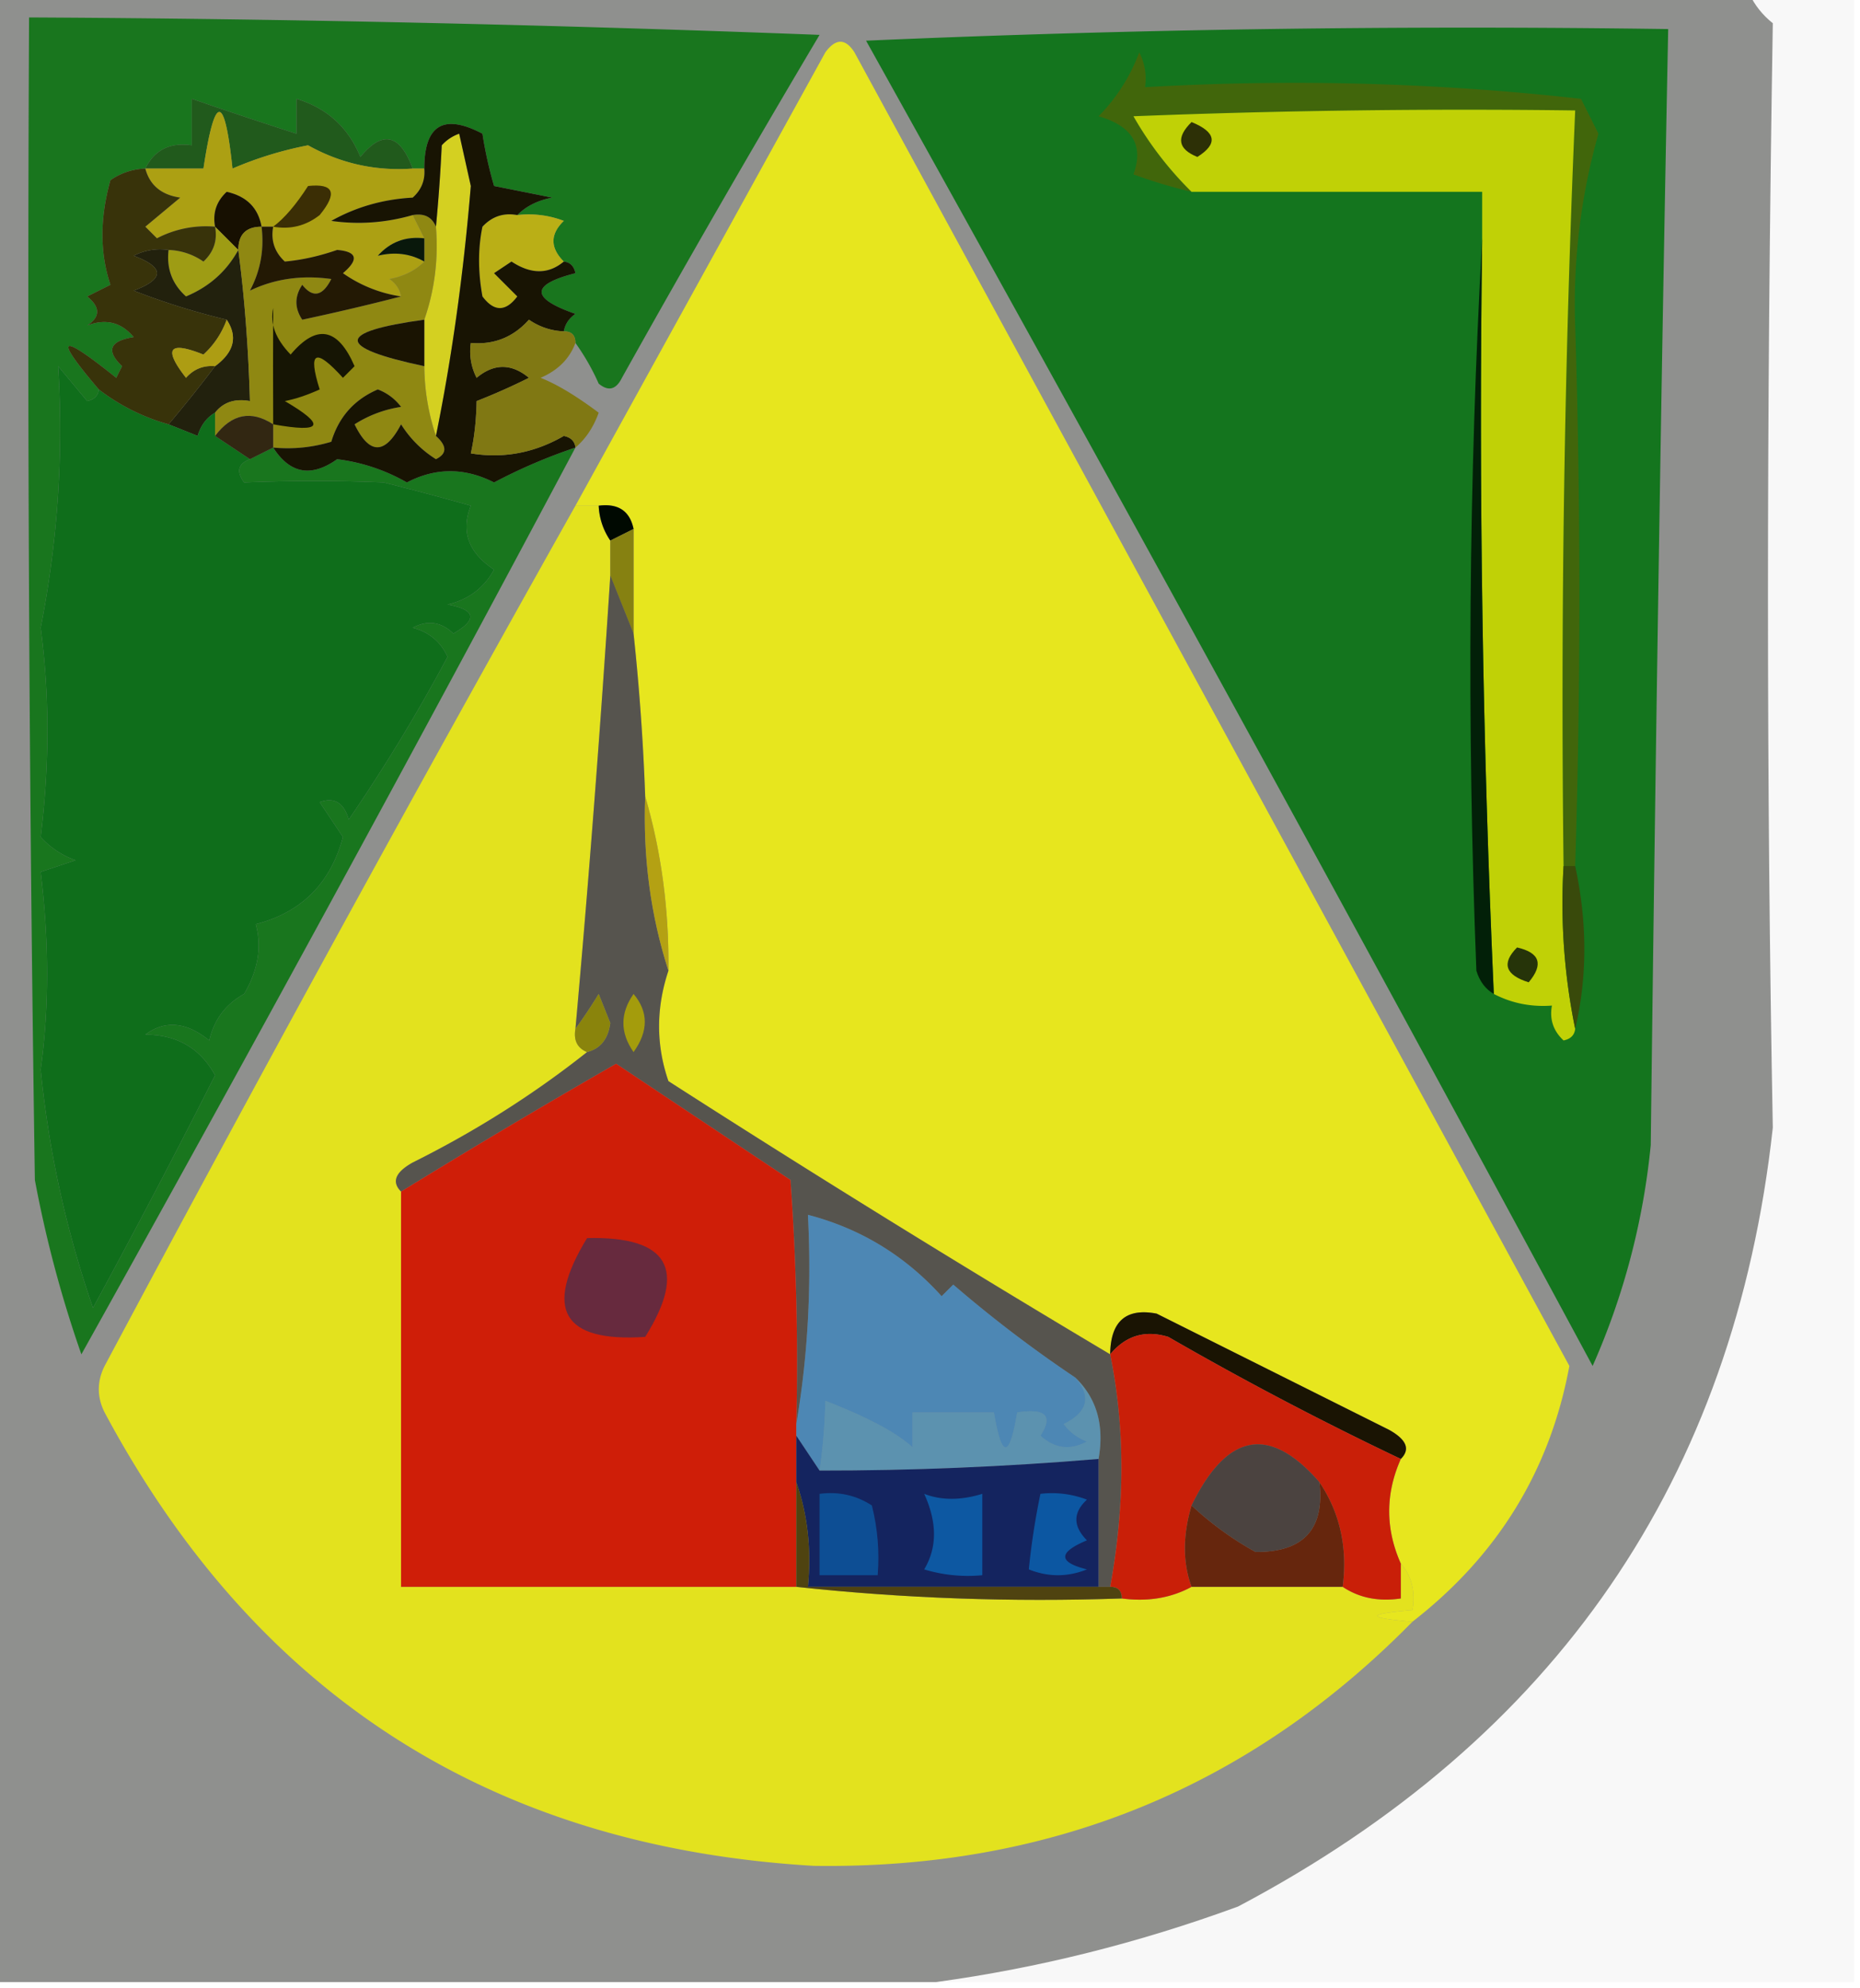 <svg xmlns="http://www.w3.org/2000/svg" width="160" height="171" style="shape-rendering:geometricPrecision;text-rendering:geometricPrecision;image-rendering:optimizeQuality;fill-rule:evenodd;clip-rule:evenodd"><path style="opacity:.448" fill="#050803" d="M-.5-.5h151c.453.958 1.119 1.792 2 2.5-.555 33.96-.555 65.627 0 95-3.311 30.205-18.645 52.538-46 67-8.564 3.139-17.23 5.305-26 6.5h-81V-.5z"/><path style="opacity:.031" d="M150.5-.5h9v171h-79c8.77-1.195 17.436-3.361 26-6.5 27.355-14.462 42.689-36.795 46-67-.555-29.373-.555-61.04 0-95-.881-.708-1.547-1.542-2-2.5z"/><path style="opacity:.863" fill="#06720d" d="M49.5 29.5c0-.667-.333-1-1-1 .11-.617.444-1.117 1-1.5-3.875-1.347-3.875-2.514 0-3.5-.124-.607-.457-.94-1-1-1.184-1.188-1.184-2.355 0-3.5a8.434 8.434 0 0 0-4-.5c.763-.768 1.763-1.268 3-1.5l-5-1a35.267 35.267 0 0 1-1-4.5c-3.333-1.752-5-.752-5 3h-1c-1.097-2.987-2.597-3.32-4.5-1-1.033-2.533-2.867-4.2-5.5-5v3a439.462 439.462 0 0 1-9-3v4c-1.88-.27-3.213.396-4 2a5.576 5.576 0 0 0-3 1c-.916 3.264-.916 6.264 0 9l-2 1c1.14.925 1.14 1.759 0 2.5 1.595-.617 2.928-.284 4 1-2.069.324-2.402 1.157-1 2.5l-.5 1c-4.936-3.955-5.436-3.621-1.5 1-.06.543-.393.876-1 1l-2.5-3c.476 7.46-.024 14.96-1.5 22.5.766 5.765.766 11.765 0 18a7.291 7.291 0 0 0 3 2l-3 1c.732 6.043.732 11.71 0 17A89.335 89.335 0 0 0 8 112.5a729.55 729.55 0 0 0 10.5-20c-1.27-2.329-3.27-3.495-6-3.5 1.696-1.266 3.53-1.1 5.5.5.415-1.79 1.415-3.124 3-4 1.202-2.053 1.536-4.053 1-6 3.936-1.019 6.436-3.519 7.5-7.5l-2-3c1.244-.456 2.077.044 2.5 1.5 3.084-4.5 5.918-9.167 8.5-14-.59-1.299-1.59-2.132-3-2.5 1.284-.684 2.45-.517 3.5.5 2.096-1.215 1.929-2.049-.5-2.5 1.79-.415 3.124-1.415 4-3-2.208-1.462-2.874-3.295-2-5.5a261.8 261.8 0 0 0-7.5-2c-3.91-.165-7.91-.165-12 0-.692-.937-.525-1.603.5-2l2-1c1.44 2.25 3.273 2.584 5.5 1 2.15.273 4.15.94 6 2 2.467-1.288 4.967-1.288 7.5 0a46.912 46.912 0 0 1 7-3 4450.547 4450.547 0 0 1-42.5 78 102.244 102.244 0 0 1-4-15c-.5-33.332-.667-66.665-.5-100 22.04.11 44.706.61 68 1.5a1286.044 1286.044 0 0 0-17 29.5c-.502 1.021-1.168 1.188-2 .5a19.606 19.606 0 0 0-2-3.5z"/><path style="opacity:.863" fill="#01710d" d="M74.5 3.5c22.827-.998 45.827-1.33 69-1-.579 29.081-1.079 61.081-1.5 96a61.719 61.719 0 0 1-5 19 9245.62 9245.62 0 0 0-62.5-114z"/><path style="opacity:.792" fill="#fdfc00" d="M121.5 139.5c-4-.333-4-.667 0-1 .268-1.599-.066-2.932-1-4-1.333-3-1.333-6 0-9 .832-.829.499-1.662-1-2.5l-20-10c-2.638-.509-3.972.658-4 3.5a1321.015 1321.015 0 0 1-38-23.5c-1.073-3.112-1.073-6.28 0-9.5.056-5.231-.611-10.231-2-15a198.618 198.618 0 0 0-1-14v-9c-.321-1.548-1.321-2.215-3-2h-2L71 4.5c.893-1.211 1.726-1.211 2.5 0l61.5 113c-1.66 8.971-6.16 16.304-13.5 22z"/><path style="opacity:.894" fill="#47650a" d="M135.5 74.5h-1c-.265-21.686.068-43.353 1-65a722.44 722.44 0 0 0-38 .5 29.912 29.912 0 0 0 5 6.5 42.612 42.612 0 0 1-5-1.5c.912-2.488-.088-4.155-3-5A15.498 15.498 0 0 0 98 4.5c.483.948.65 1.948.5 3a221.661 221.661 0 0 1 37.5 1l1.5 3a53.795 53.795 0 0 0-2 16.5 746.299 746.299 0 0 1 0 46.5z"/><path style="opacity:.894" fill="#15540f" d="M35.5 14.5c-3.194.23-6.194-.436-9-2a31.45 31.45 0 0 0-6.5 2c-.682-6.49-1.516-6.49-2.5 0h-5c.787-1.604 2.12-2.27 4-2v-4a439.462 439.462 0 0 0 9 3v-3c2.633.8 4.467 2.467 5.5 5 1.903-2.32 3.403-1.987 4.5 1z"/><path style="opacity:.867" fill="#b0a300" d="M35.5 14.5h1c.086.996-.248 1.83-1 2.5-2.543.14-4.877.806-7 2 2.347.334 4.68.167 7-.5l1 2c-1.603-.188-2.937.312-4 1.5 1.46-.355 2.793-.189 4 .5-.763.768-1.763 1.268-3 1.5.556.383.89.883 1 1.5a11.64 11.64 0 0 1-5-2c1.394-1.187 1.227-1.854-.5-2-1.537.535-3.037.868-4.5 1-.886-.825-1.219-1.825-1-3h-1c-.287-1.62-1.287-2.62-3-3-.886.825-1.219 1.825-1 3a9.106 9.106 0 0 0-5 1l-1-1 3-2.5c-1.62-.235-2.62-1.069-3-2.5h5c.984-6.49 1.818-6.49 2.5 0a31.45 31.45 0 0 1 6.5-2c2.806 1.564 5.806 2.23 9 2z"/><path style="opacity:.784" fill="#f0eb00" d="M134.5 74.5a53.806 53.806 0 0 0 1 14c-.06.543-.393.876-1 1-.886-.825-1.219-1.825-1-3-1.792.134-3.458-.2-5-1-.967-21.633-1.301-43.3-1-65v-4h-25a29.912 29.912 0 0 1-5-6.5 722.44 722.44 0 0 1 38-.5 1176.604 1176.604 0 0 0-1 65z"/><path style="opacity:.89" fill="#1b1d06" d="M102.5 10.5c2.125.868 2.291 1.868.5 3-1.683-.677-1.85-1.677-.5-3z"/><path style="opacity:1" fill="#171001" d="M22.5 19.5c-1.333 0-2 .667-2 2l-2-2c-.219-1.175.114-2.175 1-3 1.713.38 2.713 1.38 3 3z"/><path style="opacity:.925" fill="#322505" d="M23.5 19.5c.96-.717 1.96-1.883 3-3.5 2.225-.239 2.558.595 1 2.5-1.189.929-2.522 1.262-4 1z"/><path style="opacity:.768" fill="#e9e400" d="M37.5 37.5a19.242 19.242 0 0 1-1-6v-4c.888-2.555 1.221-5.221 1-8 .207-2.104.374-4.437.5-7 .414-.457.914-.79 1.5-1l1 4.5c-.628 7.578-1.628 14.744-3 21.5z"/><path style="opacity:.847" fill="#c1b400" d="M44.5 18.5a8.434 8.434 0 0 1 4 .5c-1.184 1.145-1.184 2.312 0 3.5-1.323 1.108-2.823 1.108-4.5 0l-1.5 1 2 2c-1 1.333-2 1.333-3 0-.388-2.14-.388-4.14 0-6 .825-.886 1.825-1.219 3-1z"/><path style="opacity:.937" fill="#021b07" d="M127.5 20.5c-.301 21.7.033 43.367 1 65-.722-.418-1.222-1.084-1.5-2-.829-21.17-.663-42.17.5-63z"/><path style="opacity:.867" fill="#a09e02" d="m18.5 19.5 2 2c-1.008 1.839-2.508 3.172-4.5 4-1.188-1.063-1.688-2.397-1.5-4a5.576 5.576 0 0 1 3 1c.886-.825 1.219-1.825 1-3z"/><path style="opacity:.937" fill="#1b1a05" d="M14.5 21.5c-.188 1.603.312 2.937 1.5 4 1.992-.828 3.492-2.161 4.5-4 .532 4.03.865 8.363 1 13-1.291-.237-2.291.096-3 1-.722.417-1.222 1.084-1.5 2-.95-.384-1.784-.717-2.5-1a115.76 115.76 0 0 0 4-5c1.638-1.205 1.97-2.538 1-4a61.187 61.187 0 0 1-8-2.5c2.667-1 2.667-2 0-3a4.932 4.932 0 0 1 3-.5z"/><path style="opacity:.878" fill="#8f8602" d="M35.5 18.5c.992-.172 1.658.162 2 1 .221 2.779-.112 5.445-1 8-7.635 1.048-7.635 2.381 0 4 .017 2.065.35 4.065 1 6 .963.864.963 1.53 0 2a9.427 9.427 0 0 1-3-3c-1.384 2.633-2.718 2.633-4 0a10.253 10.253 0 0 1 4-1.5 4.452 4.452 0 0 0-2-1.5c-2.026.87-3.36 2.37-4 4.5-1.634.493-3.3.66-5 .5v-2c-1.898-1.234-3.565-.901-5 1v-2c.709-.904 1.709-1.237 3-1-.135-4.637-.468-8.97-1-13 0-1.333.667-2 2-2 .24 1.967-.094 3.8-1 5.5 2.12-1.02 4.453-1.354 7-1-.753 1.487-1.586 1.654-2.5.5-.667 1-.667 2 0 3a206.168 206.168 0 0 0 8.5-2c-.11-.617-.444-1.117-1-1.5 1.237-.232 2.237-.732 3-1.5v-2l-1-2z"/><path style="opacity:.937" fill="#001003" d="M36.5 20.5v2c-1.207-.689-2.54-.855-4-.5 1.063-1.188 2.397-1.688 4-1.5z"/><path style="opacity:1" fill="#231904" d="M22.5 19.5h1c-.219 1.175.114 2.175 1 3 1.463-.132 2.963-.465 4.5-1 1.727.146 1.894.813.5 2a11.64 11.64 0 0 0 5 2 206.168 206.168 0 0 1-8.5 2c-.667-1-.667-2 0-3 .914 1.154 1.747.987 2.5-.5-2.547-.354-4.88-.02-7 1 .906-1.7 1.24-3.533 1-5.5z"/><path style="opacity:1" fill="#181403" d="M44.5 18.5c-1.175-.219-2.175.114-3 1-.388 1.86-.388 3.86 0 6 1 1.333 2 1.333 3 0l-2-2 1.5-1c1.677 1.108 3.177 1.108 4.5 0 .543.06.876.393 1 1-3.875.986-3.875 2.153 0 3.5-.556.383-.89.883-1 1.5a5.576 5.576 0 0 1-3-1c-1.342 1.505-3.008 2.172-5 2a4.932 4.932 0 0 0 .5 3c1.494-1.247 2.994-1.247 4.5 0-1.49.744-2.99 1.41-4.5 2-.034 1.68-.201 3.18-.5 4.5 2.804.46 5.471-.04 8-1.5.607.124.94.457 1 1a46.912 46.912 0 0 0-7 3c-2.533-1.288-5.033-1.288-7.5 0a15.969 15.969 0 0 0-6-2c-2.227 1.584-4.06 1.25-5.5-1 1.7.16 3.366-.007 5-.5.64-2.13 1.974-3.63 4-4.5a4.452 4.452 0 0 1 2 1.5 10.253 10.253 0 0 0-4 1.5c1.282 2.633 2.616 2.633 4 0a9.427 9.427 0 0 0 3 3c.963-.47.963-1.136 0-2 1.372-6.756 2.372-13.922 3-21.5l-1-4.5a3.646 3.646 0 0 0-1.5 1 143.912 143.912 0 0 1-.5 7c-.342-.838-1.008-1.172-2-1-2.32.667-4.653.834-7 .5 2.123-1.194 4.457-1.86 7-2 .752-.67 1.086-1.504 1-2.5 0-3.752 1.667-4.752 5-3a35.267 35.267 0 0 0 1 4.5l5 1c-1.237.232-2.237.732-3 1.5z"/><path style="opacity:1" fill="#1a1402" d="M36.5 27.5v4c-7.635-1.619-7.635-2.952 0-4z"/><path style="opacity:.878" fill="#7f7403" d="M48.5 28.5c.667 0 1 .333 1 1-.507 1.359-1.507 2.359-3 3 1.39.544 3.056 1.544 5 3-.442 1.239-1.11 2.239-2 3-.06-.543-.393-.876-1-1-2.529 1.46-5.196 1.96-8 1.5.299-1.32.466-2.82.5-4.5 1.51-.59 3.01-1.256 4.5-2-1.506-1.247-3.006-1.247-4.5 0a4.932 4.932 0 0 1-.5-3c1.992.172 3.658-.495 5-2 .917.627 1.917.96 3 1z"/><path style="opacity:.894" fill="#006a0e" d="M8.5 33.5a17.542 17.542 0 0 0 6 3c.716.283 1.55.616 2.5 1 .278-.916.778-1.583 1.5-2v2l3 2c-1.025.397-1.192 1.063-.5 2 4.09-.165 8.09-.165 12 0a261.8 261.8 0 0 1 7.5 2c-.874 2.205-.208 4.038 2 5.5-.876 1.585-2.21 2.585-4 3 2.429.451 2.596 1.285.5 2.5-1.05-1.017-2.216-1.184-3.5-.5 1.41.368 2.41 1.201 3 2.5a148.593 148.593 0 0 1-8.5 14c-.423-1.456-1.256-1.956-2.5-1.5l2 3c-1.064 3.981-3.564 6.481-7.5 7.5.536 1.947.202 3.947-1 6-1.585.876-2.585 2.21-3 4-1.97-1.6-3.804-1.766-5.5-.5 2.73.005 4.73 1.171 6 3.5a729.55 729.55 0 0 1-10.5 20A89.335 89.335 0 0 1 3.5 92c.732-5.29.732-10.957 0-17l3-1a7.291 7.291 0 0 1-3-2c.766-6.235.766-12.235 0-18C4.976 46.46 5.476 38.96 5 31.5l2.5 3c.607-.124.94-.457 1-1z"/><path style="opacity:1" fill="#38330a" d="M12.5 14.5c.38 1.431 1.38 2.265 3 2.5l-3 2.5 1 1a9.106 9.106 0 0 1 5-1c.219 1.175-.114 2.175-1 3a5.576 5.576 0 0 0-3-1 4.932 4.932 0 0 0-3 .5c2.667 1 2.667 2 0 3a61.187 61.187 0 0 0 8 2.5 7.467 7.467 0 0 1-2 3c-2.973-1.193-3.473-.527-1.5 2 .67-.752 1.504-1.086 2.5-1a115.76 115.76 0 0 1-4 5 17.542 17.542 0 0 1-6-3c-3.936-4.621-3.436-4.955 1.5-1l.5-1c-1.402-1.343-1.069-2.176 1-2.5-1.072-1.284-2.405-1.617-4-1 1.14-.741 1.14-1.575 0-2.5l2-1c-.916-2.736-.916-5.736 0-9a5.576 5.576 0 0 1 3-1z"/><path style="opacity:.867" fill="#b19f00" d="M19.5 27.5c.97 1.462.638 2.795-1 4-.996-.086-1.83.248-2.5 1-1.973-2.527-1.473-3.193 1.5-2a7.467 7.467 0 0 0 2-3z"/><path style="opacity:1" fill="#161504" d="M23.5 36.5c-.017-3.316-.017-6.65 0-10-.295 1.326.205 2.659 1.5 4 2.229-2.656 4.062-2.323 5.5 1l-1 1c-2.372-2.62-3.038-2.288-2 1-1.103.498-2.103.83-3 1 3.585 2.096 3.252 2.763-1 2z"/><path style="opacity:.925" fill="#2b1f08" d="M23.5 36.5v2l-2 1-3-2c1.435-1.901 3.102-2.234 5-1z"/><path style="opacity:.788" fill="#faf800" d="M49.5 43.5h2a5.728 5.728 0 0 0 1 3v3c-.86 13.302-1.86 26.302-3 39-.172.992.162 1.658 1 2-4.597 3.642-9.597 6.808-15 9.5-1.499.838-1.832 1.671-1 2.5v34h34c9.152.994 18.485 1.327 28 1 2.235.295 4.235-.039 6-1h13c1.419.951 3.085 1.284 5 1v-3c.934 1.068 1.268 2.401 1 4-4 .333-4 .667 0 1-14.041 14.3-31.207 21.3-51.5 21-27.62-1.623-47.953-14.623-61-39-.667-1.333-.667-2.667 0-4a3891.614 3891.614 0 0 1 40.5-74z"/><path style="opacity:1" fill="#000901" d="M51.5 43.5c1.679-.215 2.679.452 3 2l-2 1a5.728 5.728 0 0 1-1-3z"/><path style="opacity:.878" fill="#857e00" d="M54.5 45.5v9l-2-5v-3l2-1z"/><path style="opacity:.468" fill="#161105" d="m52.5 49.5 2 5c.498 4.652.831 9.319 1 14-.197 5.25.47 10.25 2 15-1.073 3.22-1.073 6.388 0 9.5a1321.015 1321.015 0 0 0 38 23.5c1.285 6.305 1.285 12.972 0 20h-1v-11c.51-2.888-.156-5.221-2-7a109.144 109.144 0 0 1-10.5-8l-1 1c-3.148-3.489-6.981-5.823-11.5-7 .323 6.19-.01 12.19-1 18 .166-7.008 0-14.008-.5-21-5.01-3.337-10.01-6.67-15-10a702.924 702.924 0 0 0-18.5 11c-.832-.829-.499-1.662 1-2.5 5.403-2.692 10.403-5.858 15-9.5 1.15-.291 1.816-1.124 2-2.5l-1-2.5a44.293 44.293 0 0 1-2 3c1.14-12.698 2.14-25.698 3-39z"/><path style="opacity:.867" fill="#b9a400" d="M55.5 68.5c1.389 4.769 2.056 9.769 2 15-1.53-4.75-2.197-9.75-2-15z"/><path style="opacity:.914" fill="#3c4609" d="M134.5 74.5h1c1.05 4.86 1.05 9.527 0 14a53.806 53.806 0 0 1-1-14z"/><path style="opacity:.937" fill="#1c2a0a" d="M130.5 81.5c1.965.448 2.298 1.448 1 3-2.019-.633-2.353-1.633-1-3z"/><path style="opacity:.914" fill="#8a8300" d="M50.5 90.5c-.838-.342-1.172-1.008-1-2a44.293 44.293 0 0 0 2-3l1 2.5c-.184 1.376-.85 2.209-2 2.5z"/><path style="opacity:.843" fill="#b3aa00" d="M54.5 85.5c1.288 1.535 1.288 3.201 0 5-1.166-1.667-1.166-3.334 0-5z"/><path style="opacity:.941" fill="#d31800" d="M68.5 122.5v14h-34v-34a702.924 702.924 0 0 1 18.5-11c4.99 3.33 9.99 6.663 15 10 .5 6.992.666 13.992.5 21z"/><path style="opacity:.49" fill="#0980dd" d="M92.5 118.5c1.414 1.638 1.08 2.972-1 4a4.458 4.458 0 0 0 2 1.5c-1.444.781-2.777.614-4-.5 1.109-1.714.442-2.381-2-2-.667 4-1.333 4-2 0h-7v3c-1.356-1.256-3.856-2.589-7.5-4-.061 2.186-.228 4.186-.5 6l-2-3v-1c.99-5.81 1.323-11.81 1-18 4.519 1.177 8.352 3.511 11.5 7l1-1a109.144 109.144 0 0 0 10.5 8z"/><path style="opacity:.565" fill="#183469" d="M50.5 106.5c6.986-.169 8.653 2.664 5 8.5-7.084.475-8.75-2.358-5-8.5z"/><path style="opacity:1" fill="#1a1403" d="M120.5 125.5a284.018 284.018 0 0 1-20-10.5c-1.995-.613-3.662-.113-5 1.5.028-2.842 1.362-4.009 4-3.5l20 10c1.499.838 1.832 1.671 1 2.5z"/><path style="opacity:.941" fill="#cd1900" d="M120.5 125.5c-1.333 3-1.333 6 0 9v3c-1.915.284-3.581-.049-5-1 .432-3.377-.235-6.377-2-9-4.286-4.935-7.953-4.269-11 2-.764 2.578-.764 4.911 0 7-1.765.961-3.765 1.295-6 1 0-.667-.333-1-1-1 1.285-7.028 1.285-13.695 0-20 1.338-1.613 3.005-2.113 5-1.5a284.018 284.018 0 0 0 20 10.5z"/><path style="opacity:.376" fill="#0a95e6" d="M92.5 118.5c1.844 1.779 2.51 4.112 2 7a283.921 283.921 0 0 1-24 1c.272-1.814.439-3.814.5-6 3.644 1.411 6.144 2.744 7.5 4v-3h7c.667 4 1.333 4 2 0 2.442-.381 3.109.286 2 2 1.223 1.114 2.556 1.281 4 .5a4.458 4.458 0 0 1-2-1.5c2.08-1.028 2.414-2.362 1-4z"/><path style="opacity:.618" fill="#221411" d="M113.5 127.5c.466 4.031-1.367 6.031-5.5 6a27.509 27.509 0 0 1-5.5-4c3.047-6.269 6.714-6.935 11-2z"/><path style="opacity:.953" fill="#0e1f5d" d="m68.5 123.5 2 3c7.931.009 15.931-.325 24-1v11h-25c.31-3.213-.023-6.213-1-9v-4z"/><path style="opacity:.376" fill="#0595ee" d="M70.5 128.5c1.644-.214 3.144.12 4.5 1 .496 1.973.662 3.973.5 6h-5v-7z"/><path style="opacity:.49" fill="#0890e8" d="M79.5 128.5c1.473.571 3.14.571 5 0v7a12.93 12.93 0 0 1-5-.5c1.123-1.875 1.123-4.042 0-6.5z"/><path style="opacity:.925" fill="#631e03" d="M113.5 127.5c1.765 2.623 2.432 5.623 2 9h-13c-.764-2.089-.764-4.422 0-7a27.509 27.509 0 0 0 5.5 4c4.133.031 5.966-1.969 5.5-6z"/><path style="opacity:.49" fill="#058de9" d="M89.5 128.5a8.43 8.43 0 0 1 4 .5c-1.211 1.113-1.211 2.28 0 3.5-2.491 1.041-2.491 1.874 0 2.5-1.667.667-3.333.667-5 0a61.979 61.979 0 0 1 1-6.5z"/><path style="opacity:.914" fill="#4a3c05" d="M68.5 127.5c.977 2.787 1.31 5.787 1 9h26c.667 0 1 .333 1 1-9.515.327-18.848-.006-28-1v-9z"/></svg>